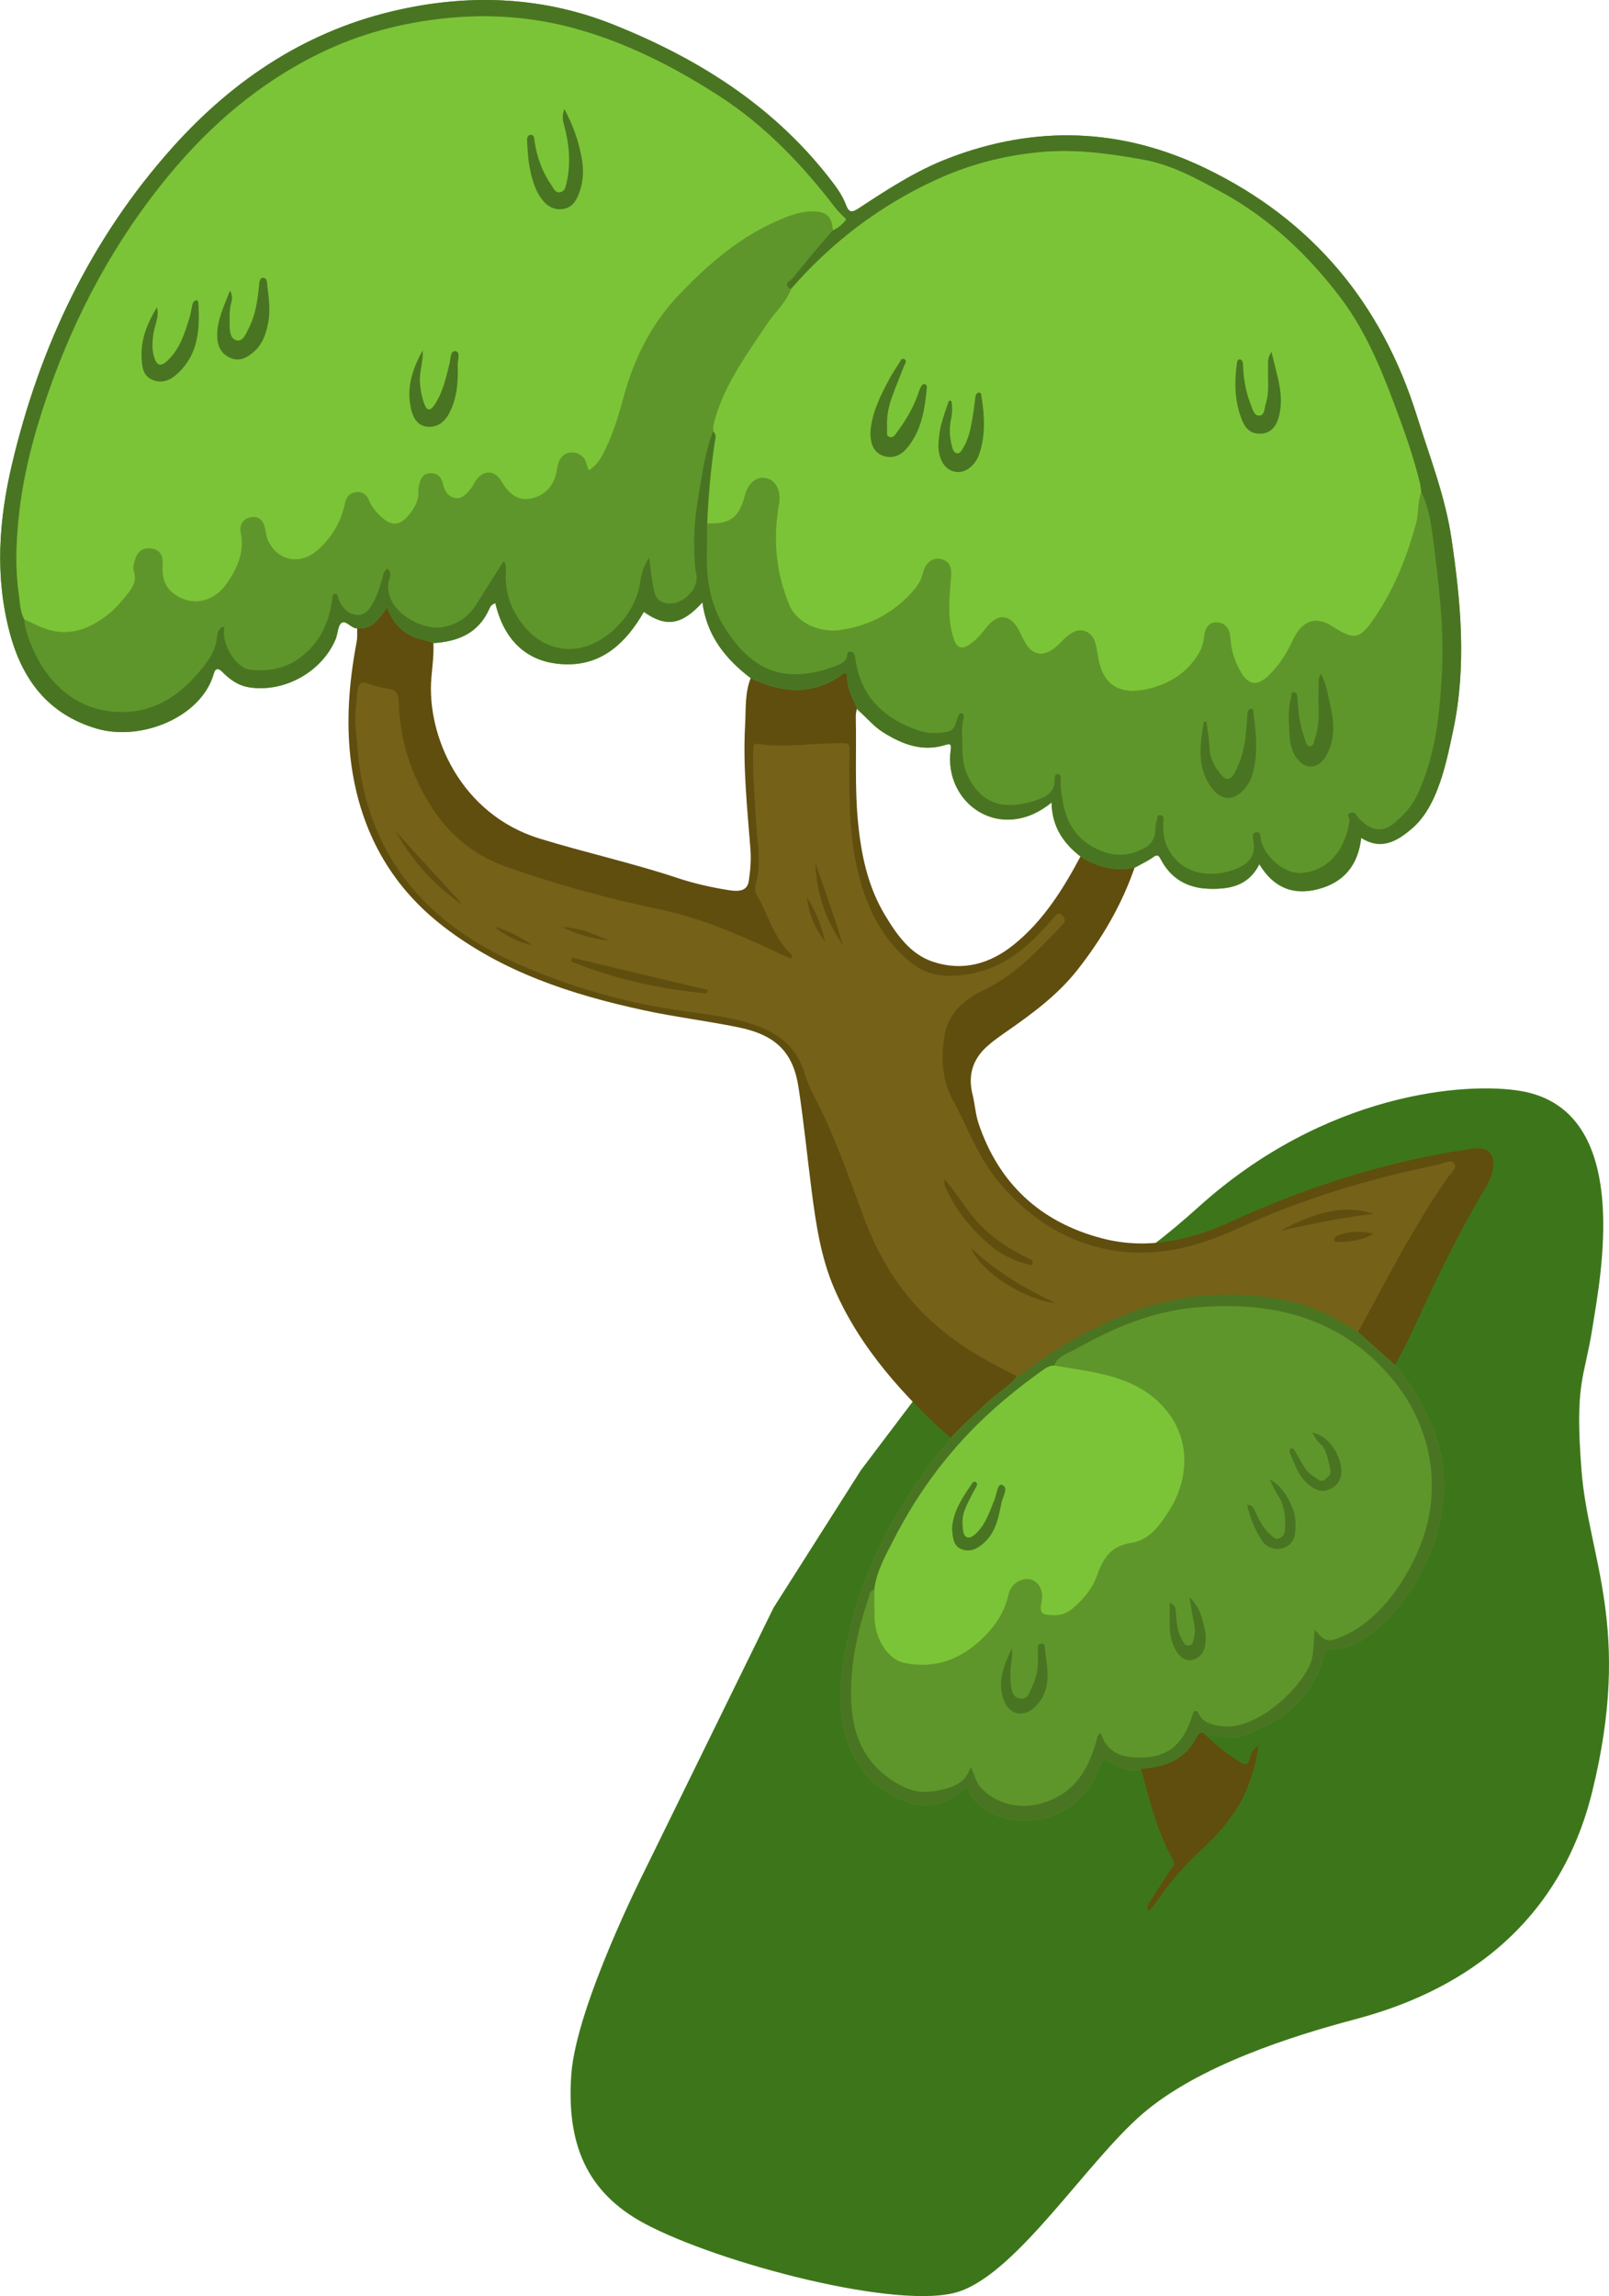 <svg width="877" height="1251" viewBox="0 0 877 1251" fill="none" xmlns="http://www.w3.org/2000/svg">
<g clip-path="url(#clip0_4430_2139)">
<path d="M653.315 657.564C722.663 595.041 799.216 589.403 828.825 594.399C890.895 604.873 872.167 696.64 867.886 723.94C863.605 751.24 858.254 752.846 862 801.022C865.746 849.198 889.825 886.669 867.886 976.063C845.947 1065.46 772.64 1091.15 738.395 1100.25C704.149 1109.35 653.315 1125.41 622.815 1151.64C592.315 1177.87 554.859 1237.82 522.754 1248.53C490.648 1259.23 391.657 1233 351.525 1211.59C319.42 1194.46 308.718 1167.7 311.394 1130.23C314.069 1092.76 351.525 1018.89 351.525 1018.89L421.622 875.963L469.245 801.022L533.991 715.375C543.979 719.301 583.968 720.086 653.315 657.564Z" fill="#3D761A"/>
<path d="M519.68 784.867C493.403 761.734 468.554 734.364 454.607 701.806C447.419 685.004 444.753 667.011 442.42 649.019C439.993 630.217 438.136 611.367 435.28 592.661C432.376 573.335 422.951 563.911 402.434 559.722C385.25 556.2 367.779 554.105 350.69 550.392C311.608 541.92 273.907 529.687 241.679 504.792C214.403 483.753 198.218 455.907 192.315 421.874C188.126 397.55 189.888 373.56 194.41 349.57C194.886 347 194.6 344.287 194.695 341.621C202.788 342.288 206.549 336.528 210.976 330.197C213.403 336.718 217.116 341.764 222.924 345.048C227.065 347.428 231.873 347.809 236.205 349.618C236.586 356.091 235.729 362.517 235.158 368.896C232.302 400.74 251.105 443.627 294.043 456.859C319.034 464.571 344.644 470.14 369.445 478.422C378.585 481.468 387.963 483.515 397.483 485.038C404.148 486.086 407.432 484.658 408.146 479.945C409.003 474.138 409.479 468.283 409.003 462.333C407.242 439.819 404.862 417.257 406.147 394.647C406.623 386.079 405.862 376.464 409.717 368.277C426.712 376.131 443.658 377.368 459.748 365.516C461.366 364.326 462.318 365.04 462.271 366.849C462.08 373.608 465.127 379.32 467.65 385.175C466.698 386.65 466.412 389.125 466.46 390.887C466.888 409.641 465.841 428.443 467.602 447.197C469.316 465.427 472.934 483.039 482.55 498.89C488.976 509.504 496.307 519.976 508.588 524.022C524.678 529.353 539.483 525.26 552.573 514.693C568.901 501.555 579.945 483.706 589.513 465.523C598.605 471.282 608.173 473.71 618.884 471.33C611.886 492.321 600.605 511.599 586.895 528.877C576.232 542.3 562.665 552.249 548.813 561.911C545.1 564.529 541.339 567.1 537.959 570.146C530.105 577.238 527.487 585.997 530.105 596.373C531.39 601.467 531.676 606.893 533.294 611.843C544.338 644.877 567.092 665.869 600.557 674.675C625.072 681.101 648.445 675.865 671.009 665.536C713.042 646.305 756.742 632.406 802.583 625.838C817 623.772 815.891 637 809.555 647.5C801.99 660.035 792.093 677.917 780.162 703.139C773.784 716.562 767.262 731.889 759.741 744.789" fill="#604E0E"/>
<path d="M467.602 386.793C465.032 380.938 461.604 375.417 461.795 368.658C461.842 366.897 460.89 366.135 459.272 367.325C443.182 379.177 426.521 377.606 409.479 369.705C395.675 359.281 385.25 346.572 382.869 328.198C371.492 340.717 362.971 341.859 350.928 333.387C341.503 349.761 328.697 362.232 308.895 361.946C287.711 361.661 274.811 349.19 270.003 328.674C268.147 329.15 267.337 330.34 266.814 331.483C260.959 344.906 249.82 349.57 236.205 350.38C231.873 348.571 227.065 348.19 222.924 345.81C217.164 342.526 213.403 337.48 210.976 330.959C206.549 337.29 202.788 343.049 194.696 342.383C191.363 342.383 188.555 337.766 186.222 339.336C184.128 340.717 184.175 345.191 182.985 348.142C175.512 365.992 155.28 377.273 136.287 374.56C130.051 373.656 125.386 370.371 121.197 366.087C119.007 363.85 117.389 363.945 116.484 367.135C109.867 390.553 77.022 404.262 52.363 396.884C26.134 388.983 12.139 370.229 5.379 345.001C-2.856 314.299 -0.666 283.455 6.522 252.991C21.755 188.494 49.507 130.089 93.968 80.395C127.766 42.649 168.514 15.851 218.64 5.045C258.007 -3.475 296.946 -1.571 334.505 13.47C379.728 31.558 420.19 56.786 450.941 95.627C454.94 100.72 458.986 105.813 461.224 111.906C462.699 115.905 464.508 115.809 467.793 113.667C483.502 103.338 499.306 93.009 516.919 86.25C564.426 67.972 611.41 69.638 657.157 91.724C715.232 119.76 753.172 165.313 772.355 226.811C779.258 248.897 787.779 270.555 791.159 293.593C796.3 328.341 799.441 363.089 792.063 397.931C789.778 408.689 787.588 419.542 783.59 429.823C780.4 438.058 776.211 445.769 769.404 451.576C761.359 458.478 752.743 463.381 741.937 456.526C740.224 471.377 732.512 480.754 718.469 484.42C704.855 487.99 694.144 483.658 686.432 470.854C680.434 482.754 670.105 484.562 658.918 484.229C647.16 483.848 638.163 478.708 632.641 468.093C631.546 465.999 630.737 465.38 628.5 467.046C625.453 469.235 621.978 470.806 618.646 472.663C607.935 474.995 598.224 472.52 589.132 466.808C579.612 459.525 573.328 450.338 573.185 437.249C566.664 442.484 559.999 445.626 552.526 446.388C532.104 448.577 515.348 430.442 518.157 409.022C518.585 405.69 518.395 404.881 514.92 405.976C502.59 409.736 491.832 405.5 481.55 399.121C476.171 395.789 472.315 390.839 467.602 386.841V386.793Z" fill="#5F962B"/>
<path d="M467.602 386.793C465.032 380.938 461.604 375.417 461.795 368.658C461.842 366.897 460.89 366.135 459.272 367.325C443.182 379.177 426.521 377.606 409.479 369.705C395.675 359.281 385.25 346.572 382.869 328.198C371.492 340.717 362.971 341.859 350.928 333.387C341.503 349.761 328.697 362.232 308.895 361.946C287.711 361.661 274.811 349.19 270.003 328.674C268.147 329.15 267.337 330.34 266.814 331.483C260.959 344.906 249.82 349.57 236.205 350.38C231.873 348.571 227.065 348.19 222.924 345.81C217.164 342.526 213.403 337.48 210.976 330.959C206.549 337.29 202.788 343.049 194.696 342.383C191.363 342.383 188.555 337.766 186.222 339.336C184.128 340.717 184.175 345.191 182.985 348.142C175.512 365.992 155.28 377.273 136.287 374.56C130.051 373.656 125.386 370.371 121.197 366.087C119.007 363.85 117.389 363.945 116.484 367.135C109.867 390.553 77.022 404.262 52.363 396.884C26.134 388.983 12.139 370.229 5.379 345.001C-2.856 314.299 -0.666 283.455 6.522 252.991C21.755 188.494 49.507 130.089 93.968 80.395C127.766 42.649 168.514 15.851 218.64 5.045C258.007 -3.475 296.946 -1.571 334.505 13.47C379.728 31.558 420.19 56.786 450.941 95.627C454.94 100.72 458.986 105.813 461.224 111.906C462.699 115.905 464.508 115.809 467.793 113.667C483.502 103.338 499.306 93.009 516.919 86.25C564.426 67.972 611.41 69.638 657.157 91.724C715.232 119.76 753.172 165.313 772.355 226.811C779.258 248.897 787.779 270.555 791.159 293.593C796.3 328.341 799.441 363.089 792.063 397.931C789.778 408.689 787.588 419.542 783.59 429.823C780.4 438.058 776.211 445.769 769.404 451.576C761.359 458.478 752.743 463.381 741.937 456.526C740.224 471.377 732.512 480.754 718.469 484.42C704.855 487.99 694.144 483.658 686.432 470.854C680.434 482.754 670.105 484.562 658.918 484.229C647.16 483.848 638.163 478.708 632.641 468.093C631.546 465.999 630.737 465.38 628.5 467.046C625.453 469.235 621.978 470.806 618.646 472.663C607.935 474.995 598.224 472.52 589.132 466.808C579.612 459.525 573.328 450.338 573.185 437.249C566.664 442.484 559.999 445.626 552.526 446.388C532.104 448.577 515.348 430.442 518.157 409.022C518.585 405.69 518.395 404.881 514.92 405.976C502.59 409.736 491.832 405.5 481.55 399.121C476.171 395.789 472.315 390.839 467.602 386.841V386.793ZM774.593 268.128C774.355 266.462 774.26 264.748 773.879 263.082C770.261 248.326 765.12 234.046 759.788 219.814C752.124 199.299 743.556 179.117 730.179 161.6C712.614 138.657 691.859 118.951 666.249 104.957C652.587 97.484 638.734 89.772 623.311 87.012C604.936 83.68 586.419 81.109 567.425 82.823C547.289 84.632 528.201 89.63 510.016 98.007C479.455 112.049 453.179 132.041 431.091 157.459C425.95 154.936 431.139 152.747 431.9 151.747C438.945 142.798 446.467 134.135 453.845 125.424C456.797 123.996 459.319 122.092 461.128 119.427C459.129 117.333 456.987 115.429 455.273 113.239C437.137 89.63 416.953 68.353 391.581 52.026C366.78 36.08 340.789 22.895 312.417 15.232C289.854 9.139 266.623 7.473 243.06 9.853C218.973 12.28 196.076 18.373 174.417 28.893C141.952 44.696 115.008 67.639 92.112 95.294C62.645 130.898 41.081 171.025 25.991 214.626C18.375 236.664 12.377 259.179 10.092 282.455C8.759 295.831 8.235 309.349 10.092 322.724C10.806 327.722 10.711 333.006 13.281 337.623C13.614 343.43 15.804 348.714 18.089 353.854C26.8 373.513 43.128 387.84 66.073 387.936C85.114 388.031 98.633 378.273 110.01 364.326C113.818 359.661 117.198 354.711 118.103 348.38C118.436 345.953 118.531 342.621 121.673 341.336C122.577 342.145 122.244 342.811 122.149 343.573C121.149 351.57 129.004 363.993 136.001 364.802C145.046 365.849 153.9 364.755 161.707 359.566C173.37 351.855 179.129 340.479 180.986 326.913C181.176 325.628 180.891 323.819 182.462 323.581C184.271 323.295 184.033 325.152 184.509 326.342C186.222 330.864 189.459 334.386 194.172 335.005C198.885 335.624 201.503 331.863 203.55 328.008C205.692 323.962 207.167 319.63 208.31 315.251C208.834 313.252 209.119 311.205 211.023 309.777C212.832 311.11 213.118 312.728 212.451 314.728C206.977 331.102 229.017 344.096 241.632 341.621C249.629 340.05 255.484 335.909 259.721 329.103C264.576 321.344 269.48 313.68 274.573 305.636C276.43 308.349 275.763 310.682 275.668 312.871C275.382 322.581 278.334 331.34 283.951 338.956C290.092 347.286 298.232 353.045 309.133 353.569C327.745 354.521 346.215 335.719 348.833 317.774C349.5 313.347 350.452 308.778 353.832 303.827C354.546 309.206 354.974 313.252 355.641 317.25C356.307 321.534 356.735 326.437 361.448 328.198C370.017 331.435 381.299 321.867 379.49 312.966C378.585 308.444 378.585 303.97 378.395 299.401C378.014 289.309 379.156 279.361 380.822 269.46C382.822 257.799 384.345 245.994 388.725 234.856C390.771 236.76 389.819 239.044 389.486 241.186C387.344 255.704 386.059 270.27 385.44 284.93C385.44 291.023 385.392 297.116 385.297 303.161C385.107 316.87 387.582 330.102 394.913 341.812C410.336 366.421 428.473 372.799 455.416 362.898C457.891 361.994 460.462 360.947 461.557 358.186C462.033 356.901 461.414 354.616 463.794 355.044C465.746 355.377 466.031 357.424 466.269 359.138C469.126 379.796 481.931 391.553 500.781 398.027C505.97 399.788 511.207 399.693 516.49 398.645C520.965 397.741 520.822 393.409 522.25 390.268C522.631 389.411 523.107 388.364 524.202 388.65C525.297 388.888 525.487 389.887 525.249 390.934C523.821 396.932 524.678 403.025 524.63 409.07C524.63 415.21 526.201 421.16 529.438 426.348C535.627 436.392 545.671 441.913 563.189 436.487C569.568 434.535 575.089 432.346 574.804 424.254C574.804 423.064 575.185 421.636 576.518 421.731C578.184 421.874 578.279 423.54 578.184 424.873C577.85 429.109 578.707 433.155 579.421 437.249C581.754 450.767 589.37 460.049 602.366 464.38C609.697 466.808 616.885 465.761 623.787 462.048C629.214 459.144 629.928 454.337 629.88 449.053C629.88 448.72 630.071 448.292 630.261 448.006C631.07 446.673 630.071 443.865 632.498 444.103C634.831 444.293 634.117 446.768 634.069 448.339C633.927 453.528 634.403 458.43 637.068 463.143C645.018 477.232 661.06 478.184 673.008 473.662C679.054 471.377 684.481 467.522 683.291 459.287C683.005 457.336 681.863 453.766 684.671 453.385C687.718 452.909 686.908 456.812 687.48 458.668C690.193 467.665 700.666 476.328 709.329 475.614C725.229 474.376 733.559 461.429 735.511 447.197C735.701 445.721 733.464 443.865 736.082 442.865C738.557 441.913 739.272 444.246 740.462 445.578C747.126 452.909 753.552 453.908 760.217 448.244C765.12 444.055 769.499 439.343 772.355 433.345C782.114 412.925 784.542 390.887 785.827 368.801C787.303 343.763 784.351 318.869 781.162 294.117C780.02 285.263 778.734 276.172 774.593 267.937V268.128Z" fill="#497522"/>
<path d="M517.585 784.154C523.964 776.919 531.295 770.683 538.197 764.019C543.386 759.021 549.907 755.642 554.334 749.882C555.191 749.549 556.191 749.358 556.905 748.835C574.042 735.555 592.56 724.75 612.696 716.515C640.496 705.186 669.01 702.616 698.285 707.947C713.566 710.708 727.418 717.276 740.319 725.892C747.173 731.985 754.076 738.125 760.931 744.218C771.308 757.593 779.924 771.778 784.399 788.485C795.252 829.088 770.356 875.402 743.27 892.966C738.272 896.203 732.893 898.678 726.799 898.345C723.42 898.154 722.134 899.582 721.325 902.629C715.184 925.905 698.095 938.138 676.912 945.849C670.295 948.277 663.44 945.135 656.633 945.087C655.014 945.087 653.872 945.659 653.11 947.277C646.97 960.034 635.688 963.889 622.645 964.651C616.171 964.984 610.125 963.699 604.889 959.843C602.413 958.034 601.128 959.082 600.033 961.271C599.272 962.794 598.605 964.365 597.939 965.936C589.275 987.546 562.427 998.256 541.387 988.355C535.912 985.785 531.39 982.12 528.534 976.694C527.82 975.313 527.534 972.886 525.154 974.932C515.586 983.215 504.685 985.833 492.832 981.215C478.551 975.646 468.316 965.555 462.842 951.085C456.844 935.33 457.32 919.051 460.129 902.819C467.888 858.218 488.024 819.568 517.157 785.248C517.395 784.963 517.442 784.582 517.585 784.249V784.154Z" fill="#5F962B"/>
<path d="M517.585 784.154C523.964 776.919 531.295 770.683 538.197 764.019C543.386 759.021 549.907 755.642 554.334 749.882C555.191 749.549 556.191 749.358 556.905 748.835C574.042 735.555 592.56 724.75 612.696 716.515C640.496 705.186 669.01 702.616 698.285 707.947C713.566 710.708 727.418 717.276 740.319 725.892C747.173 731.985 754.076 738.125 760.931 744.218C771.308 757.593 779.924 771.778 784.399 788.485C795.252 829.088 770.356 875.402 743.27 892.966C738.272 896.203 732.893 898.678 726.799 898.345C723.42 898.154 722.134 899.582 721.325 902.629C715.184 925.905 698.095 938.138 676.912 945.849C670.295 948.277 663.44 945.135 656.633 945.087C655.014 945.087 653.872 945.659 653.11 947.277C646.97 960.034 635.688 963.889 622.645 964.651C616.171 964.984 610.125 963.699 604.889 959.843C602.413 958.034 601.128 959.082 600.033 961.271C599.272 962.794 598.605 964.365 597.939 965.936C589.275 987.546 562.427 998.256 541.387 988.355C535.912 985.785 531.39 982.12 528.534 976.694C527.82 975.313 527.534 972.886 525.154 974.932C515.586 983.215 504.685 985.833 492.832 981.215C478.551 975.646 468.316 965.555 462.842 951.085C456.844 935.33 457.32 919.051 460.129 902.819C467.888 858.218 488.024 819.568 517.157 785.248C517.395 784.963 517.442 784.582 517.585 784.249V784.154ZM574.756 744.027C572.566 743.98 570.71 744.884 568.949 746.074C559.19 752.928 549.812 760.306 540.958 768.303C518.585 788.39 500.781 812.095 487.119 838.798C482.692 847.509 477.646 856.124 476.504 866.168C473.886 866.453 474.029 868.881 473.505 870.499C467.174 889.063 463.08 908.007 464.032 927.856C465.032 948.419 473.553 964.127 492.498 973.552C499.21 976.884 506.113 976.789 512.92 975.17C519.68 973.6 526.487 971.458 529.057 962.604C531.39 967.078 531.818 971.124 534.722 974.123C544.528 984.309 559.38 986.737 573.566 980.406C587.323 974.266 593.559 962.509 597.463 948.943C597.986 947.182 597.843 945.183 599.986 944.326C602.699 952.751 608.602 956.987 618.17 957.511C635.497 958.415 644.589 951.751 650.111 934.044C650.397 933.092 650.683 932.045 651.777 932.093C652.301 932.093 653.015 932.902 653.301 933.521C655.824 938.947 660.822 939.756 665.915 940.47C684.623 942.945 708.187 920.764 714.089 906.675C716.565 900.772 715.66 894.537 716.66 887.968C722.23 894.537 724.039 894.965 731.75 891.538C735.035 890.062 738.319 888.444 741.223 886.35C755.028 876.544 764.358 863.216 771.546 848.08C787.493 814.427 781.447 777.49 757.598 749.787C729.227 716.848 691.526 708.613 650.349 712.516C627.452 714.706 606.364 723.75 586.419 734.983C582.182 737.363 576.708 738.649 574.613 743.98L574.756 744.027Z" fill="#497522"/>
<path d="M621.835 963.698C634.831 962.937 646.16 959.081 652.301 946.324C653.063 944.706 654.205 944.135 655.824 944.135C662.107 950.227 668.772 955.701 676.293 960.271C679.006 961.889 680.054 961.509 681.053 958.605C681.91 956.082 682.339 953.131 686.099 951.084C683.671 964.84 680.006 977.074 672.485 987.879C667.344 995.257 661.346 1001.83 654.777 1007.92C645.256 1016.72 636.83 1026.43 629.642 1037.24C628.738 1038.62 627.405 1039.76 626.072 1041.19C624.549 1038.67 626.167 1037.05 627.167 1035.53C630.785 1029.77 634.545 1024.15 638.211 1018.39C639.115 1016.96 640.829 1015.96 639.401 1013.49C631.308 999.112 627.119 983.309 623.026 967.458C622.692 966.173 622.264 964.936 621.835 963.698Z" fill="#604E0E"/>
<path d="M740.319 725.845C727.418 717.23 713.613 710.708 698.285 707.9C669.01 702.569 640.496 705.139 612.695 716.468C592.559 724.703 574.042 735.508 556.905 748.788C556.191 749.359 555.191 749.502 554.334 749.835C536.912 741.362 520.298 731.795 506.018 718.277C489.785 702.902 478.741 684.434 470.982 663.728C463.127 642.784 456.035 621.555 445.895 601.515C443.087 595.946 440.183 590.52 438.374 584.427C433.566 568.338 421.142 560.865 405.861 556.724C391.39 552.821 376.49 551.726 361.781 549.203C335.695 544.729 310.56 537.256 286.283 526.927C266.242 518.407 247.677 507.411 232.111 491.941C213.118 473.044 201.836 450.197 196.933 423.874C195.219 414.735 194.743 405.501 193.838 396.314C193.172 389.602 194.314 382.701 194.886 375.941C195.171 372.8 196.837 371.086 200.36 372.371C204.263 373.799 208.31 374.847 212.451 375.418C217.402 376.132 217.259 380.559 217.402 383.795C218.116 403.406 223.971 421.399 234.158 438.011C243.964 454.004 257.579 465.666 275.43 472.045C302.754 481.755 330.554 489.418 359.02 495.321C383.583 500.414 406.48 510.791 429.091 521.501C429.758 521.786 430.472 521.977 430.996 522.167C432.09 521.405 431.805 520.596 431.281 520.073C421.808 511.171 418.809 498.51 412.573 487.753C410.336 483.849 412.621 479.851 413.145 476.138C414.43 466.809 412.621 457.67 412.145 448.483C411.431 435.06 410.098 421.637 410.526 408.166C410.574 406.595 410.669 404.882 412.954 405.263C426.378 407.357 439.802 405.263 453.226 405.025C464.508 404.834 463.032 403.501 462.937 414.545C462.794 436.345 462.842 458.146 468.745 479.375C473.648 496.939 481.931 512.599 496.259 524.261C506.636 532.734 518.728 532.877 531.342 530.068C548.86 526.213 561.142 514.979 572.423 502.175C573.566 500.89 574.566 499.51 575.756 498.32C577.089 497.034 578.183 497.986 579.183 498.938C580.897 500.604 580.706 502.223 579.088 503.889C566.283 517.312 553.62 531.116 536.531 539.255C525.44 544.539 516.823 552.059 514.776 564.483C512.825 576.192 513.491 588.473 519.156 598.945C527.582 614.462 533.484 631.455 545.29 645.116C561.856 664.251 581.611 677.294 607.126 681.34C632.117 685.29 654.729 678.626 676.912 668.392C711.138 652.589 747.078 642.165 783.923 634.502C786.922 633.883 791.158 631.265 792.872 634.121C794.348 636.501 790.444 639.595 788.683 642.118C773.022 664.823 759.978 689.003 747.031 713.231C744.793 717.372 742.508 721.514 740.223 725.607L740.319 725.845Z" fill="#756118"/>
<path d="M13.377 337.719C10.806 333.054 10.949 327.818 10.187 322.82C8.283 309.445 8.807 295.926 10.187 282.551C12.472 259.275 18.47 236.76 26.087 214.722C41.177 171.121 62.741 130.947 92.207 95.39C115.104 67.734 142.047 44.791 174.512 28.988C196.171 18.469 219.068 12.424 243.155 9.949C266.719 7.569 289.949 9.235 312.513 15.327C340.836 22.991 366.875 36.176 391.676 52.122C417.048 68.448 437.232 89.725 455.369 113.335C457.082 115.524 459.177 117.428 461.224 119.523C459.415 122.188 456.892 124.092 453.94 125.52C453.512 118.095 450.608 115.286 443.373 115.191C435.328 115.096 428.14 118.238 421.142 121.474C401.768 130.423 386.059 144.132 371.254 159.363C355.784 175.214 346.168 193.873 340.313 214.864C337.171 226.193 333.981 237.522 328.317 247.946C326.508 251.278 324.366 254.229 320.986 256.133C319.653 253.753 319.748 250.992 317.892 249.184C315.75 247.042 313.131 245.994 310.085 246.708C305.325 247.851 304.182 251.944 303.563 255.848C302.278 263.797 298.089 269.318 290.472 271.365C282.428 273.507 277.429 269.128 273.431 262.369C269.384 255.514 262.768 255.99 258.674 262.845C258.198 263.654 257.912 264.606 257.293 265.32C254.913 268.319 252.438 271.936 248.249 271.317C244.25 270.746 242.203 267.462 241.346 263.321C240.632 260.036 238.538 257.656 234.492 257.799C230.588 257.99 229.398 260.56 228.589 263.654C228.256 264.939 228.018 266.272 228.065 267.557C228.256 272.841 225.828 277.125 222.543 280.932C217.545 286.692 213.118 286.644 207.501 281.361C204.835 278.838 202.598 276.077 201.17 272.698C199.884 269.604 197.79 267.652 194.172 268.128C190.411 268.604 188.698 270.889 187.936 274.411C185.889 284.407 180.938 292.594 173.37 299.496C164.325 307.731 152.282 306.113 146.569 295.45C145.284 293.118 144.998 290.452 144.475 287.834C143.618 283.598 141.047 280.885 136.382 281.884C132.098 282.836 130.432 286.359 131.194 290.167C133.383 300.781 129.337 309.587 123.672 317.775C116.437 328.294 104.393 330.531 95.015 323.677C89.493 319.631 88.256 314.109 88.684 307.636C88.97 303.399 87.685 299.591 82.591 298.878C77.212 298.116 74.451 301.067 73.308 305.922C72.928 307.541 72.404 309.492 72.88 310.968C74.737 316.251 72.309 320.25 69.262 323.915C66.121 327.723 62.931 331.626 59.075 334.625C50.031 341.765 40.177 346.334 28.038 343.526C22.754 342.336 18.28 339.575 13.424 337.623L13.377 337.719Z" fill="#7BC437"/>
<path d="M431.139 157.507C453.226 132.089 479.503 112.097 510.064 98.055C528.248 89.677 547.289 84.679 567.473 82.871C586.467 81.157 604.984 83.728 623.359 87.059C638.734 89.82 652.587 97.531 666.297 105.004C691.907 118.999 712.662 138.657 730.227 161.648C743.603 179.117 752.124 199.347 759.836 219.862C765.167 234.047 770.309 248.374 773.926 263.13C774.307 264.748 774.402 266.462 774.64 268.175C772.546 273.507 773.355 279.314 771.927 284.74C767.072 302.971 760.122 320.392 749.506 336.147C741.176 348.523 738.415 349.047 725.943 341.098C718.041 336.052 711.138 337.623 706.235 345.763C704.855 348.047 703.855 350.522 702.617 352.855C699.476 358.757 695.715 364.184 690.717 368.705C685.147 373.703 680.625 373.227 676.722 366.754C673.342 361.185 671.2 355.092 670.771 348.523C670.438 343.716 668.819 339.479 663.631 339.099C657.918 338.67 656.538 343.621 656.109 348C655.681 352.236 653.967 355.473 651.587 358.805C645.304 367.611 636.545 372.609 626.405 375.179C611.315 378.987 601.937 373.751 599.034 360.376C598.51 357.996 598.177 355.52 597.701 353.14C596.939 349.332 595.892 345.667 591.846 344.049C587.466 342.24 584.134 344.573 581.04 347.191C579.183 348.809 577.565 350.76 575.708 352.331C568.616 358.376 562.522 357.186 558.191 349.047C557.381 347.524 556.667 346.001 555.906 344.43C550.86 334.196 543.814 333.577 537.007 342.621C534.484 345.953 531.628 349.094 528.106 351.379C524.059 353.95 521.536 352.95 519.965 348.38C516.3 337.671 517.395 326.58 518.299 315.68C518.68 310.777 518.918 306.731 513.872 304.875C508.969 303.066 504.495 306.16 503.066 312.157C502.067 316.441 499.782 319.678 496.926 322.82C486.072 334.672 472.696 341.431 456.844 343.383C447.895 344.477 434.756 340.241 430.329 329.769C422.808 311.919 421.285 293.546 424.617 274.697C425.807 267.842 423.237 261.845 417.667 260.512C412.574 259.274 407.766 263.082 406.052 269.699C402.91 281.979 398.055 285.644 385.535 285.168C386.154 270.508 387.439 255.942 389.581 241.424C389.915 239.283 390.819 236.998 388.82 235.094C388.534 232.381 389.248 229.858 390.01 227.335C395.627 208.533 407.099 193.016 417.762 176.975C422.094 170.406 428.378 165.17 431.139 157.554V157.507Z" fill="#7BC437"/>
<path d="M574.804 744.027C583.706 745.598 592.703 746.741 601.461 748.835C615.552 752.214 628.214 758.164 637.211 770.35C649.064 786.486 647.303 806.716 637.782 822.186C632.689 830.468 626.453 839.131 617.028 840.511C605.127 842.273 601.223 849.175 597.796 858.742C595.273 865.739 590.37 871.546 584.61 876.354C581.802 878.686 578.565 880.067 574.709 880.019C567.283 879.924 566.521 879.162 567.854 871.88C568.758 866.882 566.331 862.026 562.237 860.694C557.429 859.171 551.098 862.502 549.717 868.643C547.29 879.638 541.054 887.921 532.913 895.013C521.394 905.056 508.065 909.197 492.88 906.008C484.025 904.104 477.075 893.347 476.695 881.59C476.552 876.449 476.599 871.308 476.552 866.215C477.694 856.172 482.692 847.556 487.167 838.845C500.829 812.095 518.633 788.438 541.006 768.351C549.86 760.402 559.238 753.024 568.996 746.122C570.71 744.884 572.567 743.98 574.804 744.075V744.027Z" fill="#7BC437"/>
<path d="M385.345 541.301C359.829 538.921 335.076 533.447 311.322 523.927C311.513 523.213 311.655 522.499 311.846 521.785C336.457 527.64 361.067 533.495 385.63 539.349C385.535 540.016 385.392 540.635 385.297 541.301H385.345Z" fill="#604E0E"/>
<path d="M514.777 642.498C520.822 649.4 524.678 655.874 529.295 661.728C536.912 671.343 546.29 678.293 557 683.814C558.19 684.433 559.38 685.004 560.523 685.623C561.665 686.242 563.427 686.67 562.855 688.289C562.189 690.145 560.666 688.86 559.476 688.574C551.954 686.813 545.242 683.1 539.435 678.245C528.867 669.392 520.489 658.682 514.919 645.973C514.729 645.544 514.824 644.926 514.729 642.546L514.777 642.498Z" fill="#604E0E"/>
<path d="M748.649 661.3C731.56 663.346 714.756 666.916 697.905 670.486C713.852 662.394 729.989 655.35 748.649 661.3Z" fill="#604E0E"/>
<path d="M529.391 680.006C542.91 692.858 558.666 702.187 575.47 709.994C560.523 708.708 535.008 694.143 529.391 680.006Z" fill="#604E0E"/>
<path d="M444.372 469.76C449.323 484.849 455.035 499.605 459.319 514.836C449.989 501.223 444.943 486.182 444.372 469.76Z" fill="#604E0E"/>
<path d="M252.438 493.179C236.919 482.754 224.781 469.236 215.688 452.957C227.732 466.523 240.252 479.708 252.438 493.179Z" fill="#604E0E"/>
<path d="M748.792 672.152C742.604 675.769 735.749 676.673 728.704 676.721C727.895 676.721 727.085 676.293 727.133 675.483C727.228 673.913 728.609 673.389 729.799 672.913C735.939 670.628 742.223 670.676 748.744 672.152H748.792Z" fill="#604E0E"/>
<path d="M449.751 512.933C444.087 505.936 440.992 497.844 439.802 488.99C444.753 496.273 447.562 504.46 449.751 512.933Z" fill="#604E0E"/>
<path d="M332.22 512.598C323.223 511.456 314.607 509.028 306.419 505.22C315.75 505.125 323.937 509.124 332.22 512.598Z" fill="#604E0E"/>
<path d="M269.622 505.031C277.143 506.84 283.712 510.743 290.091 514.884C282.332 513.552 275.715 509.886 269.622 505.031Z" fill="#604E0E"/>
<path d="M307.609 59.451C312.513 68.448 315.226 76.682 316.94 85.345C318.368 92.58 318.034 99.53 315.178 106.432C313.512 110.478 311.037 113.334 306.705 113.905C301.992 114.524 298.184 112.382 295.423 108.669C291.234 103.052 289.568 96.436 288.426 89.677C287.759 85.774 287.616 81.775 287.331 77.825C287.188 76.111 287.093 73.779 289.044 73.493C291.425 73.16 291.234 75.968 291.425 77.301C292.71 85.869 295.661 93.77 300.564 100.91C301.802 102.767 302.802 105.385 305.563 104.671C308.038 104.004 308.419 101.434 308.895 99.197C311.275 88.582 310.18 78.158 307.371 67.829C306.753 65.591 306.277 63.45 307.562 59.499L307.609 59.451Z" fill="#497522"/>
<path d="M125.291 158.267C126.719 160.505 126.671 162.885 126.052 164.931C124.862 168.882 125.243 172.833 125.195 176.831C125.148 180.354 125.529 184.685 129.051 185.447C132.479 186.161 133.954 181.972 135.43 179.116C139.191 171.929 140.333 164.075 141.142 156.125C141.333 154.221 141.38 151.413 143.237 151.366C145.807 151.27 145.522 154.221 145.76 156.221C146.712 163.361 147.521 170.501 145.807 177.688C144.57 182.972 142.713 187.874 138.524 191.539C134.811 194.824 130.765 197.156 125.671 195.062C120.483 192.872 118.483 188.541 118.388 183.21C118.198 174.261 122.292 166.455 125.338 158.315L125.291 158.267Z" fill="#497522"/>
<path d="M85.542 167.36C86.923 172.596 84.257 177.213 83.591 182.068C83.019 186.305 82.734 190.303 83.971 194.397C85.447 199.394 87.589 200.061 91.493 196.301C98.205 189.875 100.775 181.259 103.393 172.739C104.107 170.406 104.298 167.884 104.964 165.551C105.202 164.79 106.059 163.742 106.773 163.6C107.916 163.409 108.106 164.647 108.154 165.599C108.915 179.355 108.154 192.683 97.3 203.06C93.206 207.01 88.446 209.343 82.877 206.868C77.831 204.583 77.402 199.728 77.164 194.777C76.688 184.543 80.496 175.785 85.59 167.312L85.542 167.36Z" fill="#497522"/>
<path d="M230.397 191.016C230.778 197.061 228.398 202.773 228.922 208.866C229.255 212.674 229.921 216.339 231.207 219.909C232.682 223.908 234.444 224.146 236.824 220.576C241.394 213.817 243.012 206.01 244.964 198.299C245.63 195.634 245.44 190.969 248.153 191.302C251.152 191.683 249.438 196.157 249.486 198.775C249.724 207.914 249.248 216.958 244.773 225.288C242.298 229.905 238.585 232.761 233.491 232.523C227.97 232.285 225.399 228.287 224.161 223.289C221.258 211.579 224.733 201.107 230.35 190.969L230.397 191.016Z" fill="#497522"/>
<path d="M474.41 235.76C475.029 225.24 479.836 215.578 484.977 206.058C486.501 203.202 488.357 200.584 490.071 197.823C490.737 196.728 491.404 194.872 492.832 195.633C494.736 196.633 493.165 198.251 492.689 199.584C490.452 205.439 487.976 211.198 485.93 217.053C484.025 222.432 483.169 228.096 483.549 233.808C483.645 235.379 482.74 237.616 485.073 238.14C486.977 238.568 488.024 236.712 489.024 235.379C493.832 228.763 498.068 221.813 500.639 213.959C500.972 212.864 501.4 211.817 501.924 210.818C502.353 209.961 502.971 209.104 504.066 209.295C505.256 209.533 505.256 210.723 505.161 211.579C504.019 223.384 502.21 234.951 494.165 244.375C490.595 248.564 485.834 250.182 480.836 248.136C475.933 246.137 474.457 241.472 474.41 235.712V235.76Z" fill="#497522"/>
<path d="M518.585 218.481C519.156 221.718 519.109 224.954 518.395 228.286C517.205 233.57 517.633 238.806 519.109 243.994C519.489 245.279 520.156 246.66 521.536 246.945C523.06 247.278 523.869 245.803 524.535 244.756C528.248 239.044 529.296 232.475 530.343 225.954C530.867 222.812 531.152 219.576 531.628 216.434C531.771 215.244 532.247 213.959 533.485 213.911C535.056 213.864 534.818 215.387 535.008 216.434C536.674 226.62 537.15 236.759 533.961 246.755C532.771 250.468 530.724 253.609 527.344 255.704C522.536 258.702 516.633 257.036 513.777 252.086C510.635 246.612 511.397 240.757 512.254 234.998C512.635 232.189 513.539 229.476 514.348 226.763C515.205 223.907 516.252 221.099 517.205 218.29L518.633 218.481H518.585Z" fill="#497522"/>
<path d="M693.049 191.73C695.905 204.44 700.332 215.483 696.953 227.382C695.62 232.095 693.002 235.95 687.194 236.284C681.053 236.569 678.292 232.666 676.531 227.811C672.961 218.196 672.77 208.247 674.151 198.204C674.294 197.062 674.579 195.586 675.912 195.824C677.435 196.062 677.483 197.728 677.531 199.108C677.816 206.344 679.006 213.436 681.672 220.195C682.672 222.718 683.386 226.668 686.575 226.43C689.384 226.192 689.193 222.242 689.955 219.814C692.002 213.341 690.907 206.629 691.193 200.013C691.288 197.823 690.526 195.538 693.002 191.778L693.049 191.73Z" fill="#497522"/>
<path d="M719.802 366.943C723.229 372.75 723.705 378.462 724.991 383.841C727.228 393.313 728.037 402.833 722.753 411.925C718.517 419.208 711.329 419.684 706.521 412.734C703.95 409.021 703.046 404.595 702.855 400.358C702.522 393.599 701.761 386.697 703.76 380.033C704.093 378.891 703.427 376.892 705.426 377.13C706.902 377.272 707.187 378.891 707.235 380.319C707.568 387.697 708.52 394.979 710.996 401.977C711.614 403.785 711.9 406.784 714.328 406.594C716.232 406.451 716.232 403.643 716.851 401.881C719.897 393.409 718.231 384.603 718.707 375.94C718.85 373.369 718.088 370.704 719.85 366.943H719.802Z" fill="#497522"/>
<path d="M657.632 393.172C658.204 397.884 659.061 402.644 659.251 407.357C659.441 413.259 662.107 417.876 665.63 422.208C668.343 425.587 670.866 424.778 672.77 421.399C675.912 415.687 677.768 409.499 678.673 403.073C679.292 398.598 679.53 394.029 679.863 389.507C679.958 388.127 680.101 386.508 681.577 386.27C683.671 385.937 683.148 387.889 683.29 389.078C684.766 400.36 685.909 411.688 682.386 422.827C682.005 424.064 681.434 425.302 680.767 426.396C674.008 437.487 664.916 437.63 658.489 426.396C652.396 415.734 654.3 404.406 656.204 393.22C656.68 393.22 657.156 393.124 657.632 393.077V393.172Z" fill="#497522"/>
<path d="M551.573 897.868C552.192 903.295 550.288 908.388 550.859 913.671C550.955 914.623 550.764 915.575 550.859 916.527C551.383 920.05 551.383 924.429 555.62 925.333C560.428 926.38 561.284 921.525 562.712 918.574C565.473 912.862 566.045 906.579 565.711 900.248C565.616 898.44 565.14 895.774 567.568 895.488C569.996 895.203 569.424 898.106 569.615 899.439C571.186 910.292 573.28 921.335 563.998 930.188C557.571 936.329 549.574 934.044 546.813 925.524C543.529 915.385 547.48 906.627 551.621 897.916L551.573 897.868Z" fill="#497522"/>
<path d="M648.303 870.262C654.063 875.402 655.586 882.257 656.966 889.111C657.395 891.301 657.252 893.681 656.966 895.918C656.395 900.249 653.825 903.629 649.636 904.438C645.827 905.2 642.924 902.582 640.972 899.25C639.02 895.918 637.973 892.253 637.687 888.492C637.354 883.637 637.592 878.734 637.592 873.165C641.115 874.879 640.877 877.306 641.02 879.639C641.305 884.161 641.781 888.683 643.971 892.776C644.875 894.442 645.685 896.632 647.779 896.584C650.588 896.489 650.302 893.538 650.826 891.777C652.159 887.064 650.064 882.495 649.54 877.83C649.255 875.307 648.684 872.832 648.255 870.309L648.303 870.262Z" fill="#497522"/>
<path d="M679.768 819.806C683.576 820.139 683.719 822.853 684.671 824.709C686.813 828.945 688.813 833.229 692.668 836.276C694.096 837.418 695.096 839.227 697.476 838.037C699.666 836.942 700.285 835.371 700.428 833.039C700.808 826.089 699.999 819.521 695.858 813.618C694.43 811.524 693.525 809.049 692.05 806.098C698.666 808.763 705.664 820.568 706.092 828.565C706.188 830.088 706.092 831.611 706.092 833.134C705.95 838.418 703.76 842.511 698.428 843.701C693.763 844.748 689.765 842.559 687.337 838.656C683.767 832.991 681.291 826.803 679.768 819.854V819.806Z" fill="#497522"/>
<path d="M715.327 780.488C726.466 783.059 731.465 795.768 731.131 802.241C730.893 806.763 728.561 809.905 724.134 811.666C719.945 813.284 716.613 811.428 713.661 809.191C707.854 804.716 705.616 797.862 702.998 791.389C702.76 790.817 702.998 789.58 703.379 789.389C704.712 788.628 705.378 789.818 705.95 790.77C707.901 794.007 709.663 797.386 711.805 800.528C713.28 802.717 715.565 804.193 717.803 805.668C719.373 806.668 720.802 807.43 722.372 805.954C723.848 804.574 725.8 803.336 725.133 800.766C723.753 795.53 723.467 789.865 718.85 785.915C717.517 784.772 716.803 782.916 715.28 780.536L715.327 780.488Z" fill="#497522"/>
<path d="M518.871 833.323C519.347 823.327 524.678 815.854 529.772 808.334C530.295 807.572 531.105 806.763 532.104 807.667C532.961 808.476 532.437 809.428 532.009 810.285C529.772 814.236 527.677 818.234 525.916 822.471C524.393 826.183 524.488 829.944 524.916 833.657C525.44 838.131 528.153 838.94 531.533 835.894C537.102 830.848 539.292 823.899 542.006 817.235C543.196 814.236 543.719 808.096 546.147 809C549.908 810.428 546.623 815.378 545.957 818.472C544.291 826.326 543.005 834.513 536.436 840.511C532.723 843.89 528.772 845.89 524.107 844.081C519.204 842.177 519.442 837.227 518.918 833.323H518.871Z" fill="#497522"/>
</g>
<defs>
<clipPath id="clip0_4430_2139">
<rect width="877" height="1251" fill="white"/>
</clipPath>
</defs>
</svg>
